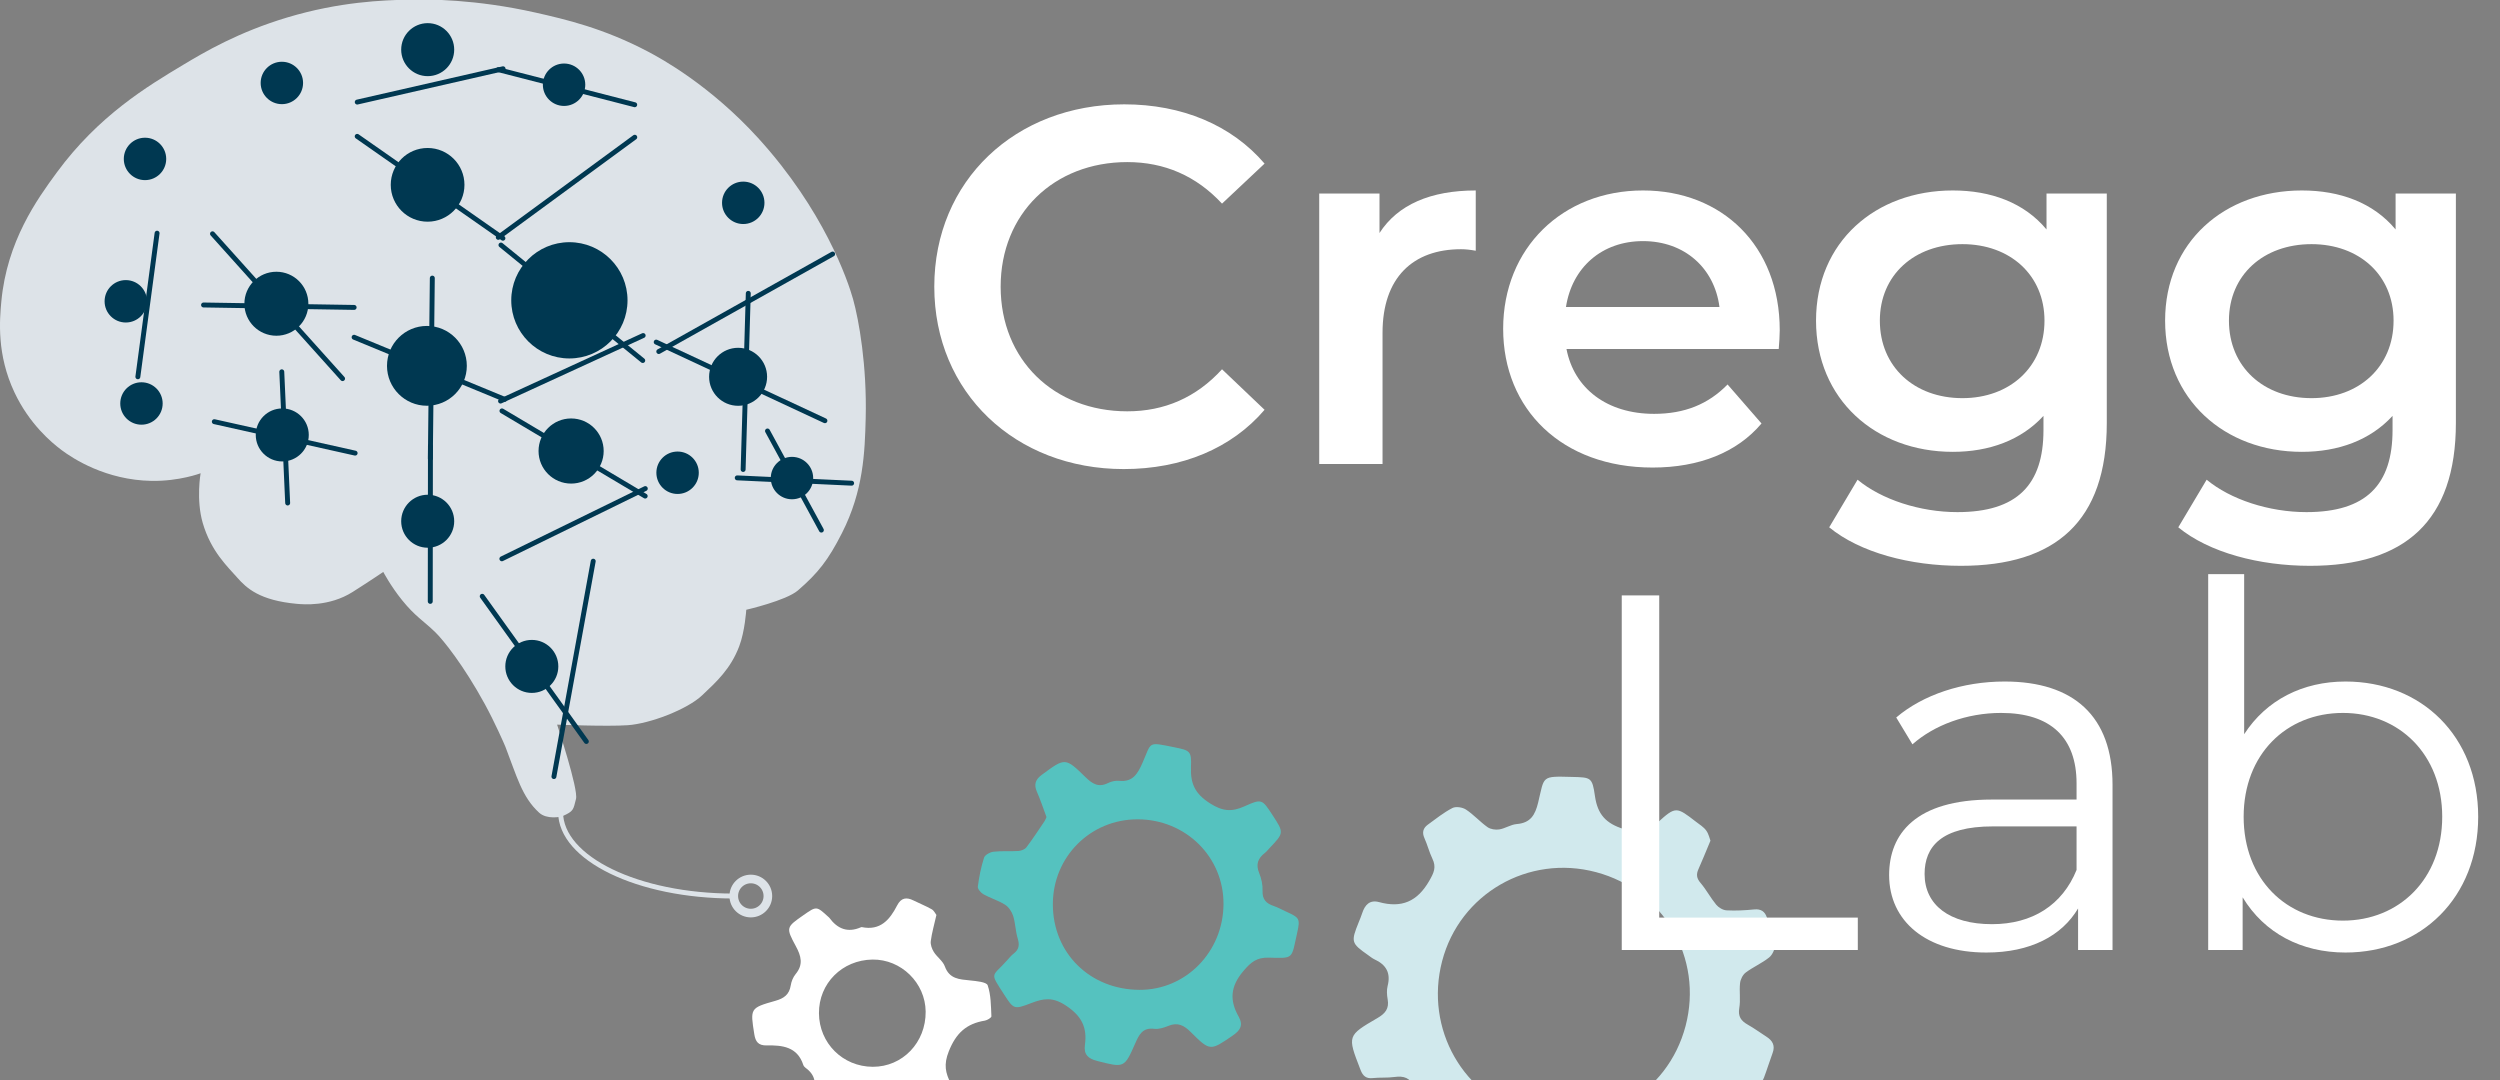 <svg xmlns="http://www.w3.org/2000/svg" xmlns:xlink="http://www.w3.org/1999/xlink" preserveAspectRatio="xMidYMid meet" width="2500" height="1080" viewBox="0 0 2500 1080" style="width:100%;height:100%"><rect x="0" y="0" width="2500" height="1080" fill="#808080" stroke="none"/><defs><animateTransform repeatCount="1" dur="3s" begin="0s" xlink:href="#_R_G_L_27_G" fill="freeze" attributeName="transform" from="0" to="-116" type="rotate" additive="sum" keyTimes="0;0.867;1" values="0;-116;-116" keySplines="0.167 0.167 0.833 0.833;0 0 0 0" calcMode="spline"/><animateTransform repeatCount="1" dur="3s" begin="0s" xlink:href="#_R_G_L_27_G" fill="freeze" attributeName="transform" from="-214.322 -217.968" to="-214.322 -217.968" type="translate" additive="sum" keyTimes="0;1" values="-214.322 -217.968;-214.322 -217.968" keySplines="0 0 1 1" calcMode="spline"/><animateTransform repeatCount="1" dur="3s" begin="0s" xlink:href="#_R_G_L_26_G" fill="freeze" attributeName="transform" from="0" to="-192" type="rotate" additive="sum" keyTimes="0;0.867;1" values="0;-192;-192" keySplines="0.167 0.167 0.833 0.833;0 0 0 0" calcMode="spline"/><animateTransform repeatCount="1" dur="3s" begin="0s" xlink:href="#_R_G_L_26_G" fill="freeze" attributeName="transform" from="-120.998 -117.141" to="-120.998 -117.141" type="translate" additive="sum" keyTimes="0;1" values="-120.998 -117.141;-120.998 -117.141" keySplines="0 0 1 1" calcMode="spline"/><animateTransform repeatCount="1" dur="3s" begin="0s" xlink:href="#_R_G_L_25_G" fill="freeze" attributeName="transform" from="0" to="144" type="rotate" additive="sum" keyTimes="0;0.867;1" values="0;144;144" keySplines="0.167 0.167 0.833 0.833;0 0 0 0" calcMode="spline"/><animateTransform repeatCount="1" dur="3s" begin="0s" xlink:href="#_R_G_L_25_G" fill="freeze" attributeName="transform" from="-161.683 -163.512" to="-161.683 -163.512" type="translate" additive="sum" keyTimes="0;1" values="-161.683 -163.512;-161.683 -163.512" keySplines="0 0 1 1" calcMode="spline"/><animateTransform repeatCount="1" dur="3s" begin="0s" xlink:href="#_R_G_L_24_G" fill="freeze" attributeName="transform" from="0 0" to="0.9 0.9" type="scale" additive="sum" keyTimes="0;0.987;1" values="0 0;0.9 0.9;0.9 0.9" keySplines="0.167 0.167 0.833 0.833;0 0 0 0" calcMode="spline"/><animateTransform repeatCount="1" dur="3s" begin="0s" xlink:href="#_R_G_L_24_G" fill="freeze" attributeName="transform" from="-22.11 -110.16" to="-22.11 -110.16" type="translate" additive="sum" keyTimes="0;1" values="-22.11 -110.16;-22.11 -110.16" keySplines="0 0 1 1" calcMode="spline"/><animateTransform repeatCount="1" dur="3s" begin="0s" xlink:href="#_R_G_L_23_G" fill="freeze" attributeName="transform" from="0 0" to="0.9 0.9" type="scale" additive="sum" keyTimes="0;0.987;1" values="0 0;0.9 0.9;0.9 0.9" keySplines="0.167 0.167 0.833 0.833;0 0 0 0" calcMode="spline"/><animateTransform repeatCount="1" dur="3s" begin="0s" xlink:href="#_R_G_L_23_G" fill="freeze" attributeName="transform" from="-54.523 -75.057" to="-54.523 -75.057" type="translate" additive="sum" keyTimes="0;1" values="-54.523 -75.057;-54.523 -75.057" keySplines="0 0 1 1" calcMode="spline"/><animateTransform repeatCount="1" dur="3s" begin="0s" xlink:href="#_R_G_L_22_G" fill="freeze" attributeName="transform" from="0 0" to="0.9 0.9" type="scale" additive="sum" keyTimes="0;0.987;1" values="0 0;0.9 0.9;0.9 0.9" keySplines="0.167 0.167 0.833 0.833;0 0 0 0" calcMode="spline"/><animateTransform repeatCount="1" dur="3s" begin="0s" xlink:href="#_R_G_L_22_G" fill="freeze" attributeName="transform" from="-74.17 -37.565" to="-74.17 -37.565" type="translate" additive="sum" keyTimes="0;1" values="-74.17 -37.565;-74.17 -37.565" keySplines="0 0 1 1" calcMode="spline"/><animateTransform repeatCount="1" dur="3s" begin="0s" xlink:href="#_R_G_L_21_G" fill="freeze" attributeName="transform" from="0 0" to="0.9 0.9" type="scale" additive="sum" keyTimes="0;0.987;1" values="0 0;0.9 0.9;0.9 0.9" keySplines="0.167 0.167 0.833 0.833;0 0 0 0" calcMode="spline"/><animateTransform repeatCount="1" dur="3s" begin="0s" xlink:href="#_R_G_L_21_G" fill="freeze" attributeName="transform" from="-74.075 -45.054" to="-74.075 -45.054" type="translate" additive="sum" keyTimes="0;1" values="-74.075 -45.054;-74.075 -45.054" keySplines="0 0 1 1" calcMode="spline"/><animateTransform repeatCount="1" dur="3s" begin="0s" xlink:href="#_R_G_L_20_G" fill="freeze" attributeName="transform" from="0 0" to="0.9 0.9" type="scale" additive="sum" keyTimes="0;0.987;1" values="0 0;0.9 0.9;0.9 0.9" keySplines="0.167 0.167 0.833 0.833;0 0 0 0" calcMode="spline"/><animateTransform repeatCount="1" dur="3s" begin="0s" xlink:href="#_R_G_L_20_G" fill="freeze" attributeName="transform" from="-2.558 -80.156" to="-2.558 -80.156" type="translate" additive="sum" keyTimes="0;1" values="-2.558 -80.156;-2.558 -80.156" keySplines="0 0 1 1" calcMode="spline"/><animateTransform repeatCount="1" dur="3s" begin="0s" xlink:href="#_R_G_L_19_G" fill="freeze" attributeName="transform" from="0 0" to="0.9 0.9" type="scale" additive="sum" keyTimes="0;0.987;1" values="0 0;0.9 0.9;0.9 0.9" keySplines="0.167 0.167 0.833 0.833;0 0 0 0" calcMode="spline"/><animateTransform repeatCount="1" dur="3s" begin="0s" xlink:href="#_R_G_L_19_G" fill="freeze" attributeName="transform" from="-59.662 -5.124" to="-59.662 -5.124" type="translate" additive="sum" keyTimes="0;1" values="-59.662 -5.124;-59.662 -5.124" keySplines="0 0 1 1" calcMode="spline"/><animateTransform repeatCount="1" dur="3s" begin="0s" xlink:href="#_R_G_L_18_G" fill="freeze" attributeName="transform" from="0 0" to="0.9 0.9" type="scale" additive="sum" keyTimes="0;0.987;1" values="0 0;0.9 0.9;0.9 0.9" keySplines="0.167 0.167 0.833 0.833;0 0 0 0" calcMode="spline"/><animateTransform repeatCount="1" dur="3s" begin="0s" xlink:href="#_R_G_L_18_G" fill="freeze" attributeName="transform" from="-29.4 -52.026" to="-29.4 -52.026" type="translate" additive="sum" keyTimes="0;1" values="-29.4 -52.026;-29.4 -52.026" keySplines="0 0 1 1" calcMode="spline"/><animateTransform repeatCount="1" dur="3s" begin="0s" xlink:href="#_R_G_L_17_G" fill="freeze" attributeName="transform" from="0 0" to="0.9 0.9" type="scale" additive="sum" keyTimes="0;0.987;1" values="0 0;0.9 0.9;0.9 0.9" keySplines="0.167 0.167 0.833 0.833;0 0 0 0" calcMode="spline"/><animateTransform repeatCount="1" dur="3s" begin="0s" xlink:href="#_R_G_L_17_G" fill="freeze" attributeName="transform" from="-86.82 -41.778" to="-86.82 -41.778" type="translate" additive="sum" keyTimes="0;1" values="-86.82 -41.778;-86.82 -41.778" keySplines="0 0 1 1" calcMode="spline"/><animateTransform repeatCount="1" dur="3s" begin="0s" xlink:href="#_R_G_L_16_G" fill="freeze" attributeName="transform" from="0 0" to="0.9 0.9" type="scale" additive="sum" keyTimes="0;0.987;1" values="0 0;0.9 0.9;0.9 0.9" keySplines="0.167 0.167 0.833 0.833;0 0 0 0" calcMode="spline"/><animateTransform repeatCount="1" dur="3s" begin="0s" xlink:href="#_R_G_L_16_G" fill="freeze" attributeName="transform" from="-5.037 -90.527" to="-5.037 -90.527" type="translate" additive="sum" keyTimes="0;1" values="-5.037 -90.527;-5.037 -90.527" keySplines="0 0 1 1" calcMode="spline"/><animateTransform repeatCount="1" dur="3s" begin="0s" xlink:href="#_R_G_L_15_G" fill="freeze" attributeName="transform" from="0 0" to="0.9 0.9" type="scale" additive="sum" keyTimes="0;0.987;1" values="0 0;0.9 0.9;0.9 0.9" keySplines="0.167 0.167 0.833 0.833;0 0 0 0" calcMode="spline"/><animateTransform repeatCount="1" dur="3s" begin="0s" xlink:href="#_R_G_L_15_G" fill="freeze" attributeName="transform" from="-89.394 -51.213" to="-89.394 -51.213" type="translate" additive="sum" keyTimes="0;1" values="-89.394 -51.213;-89.394 -51.213" keySplines="0 0 1 1" calcMode="spline"/><animateTransform repeatCount="1" dur="3s" begin="0s" xlink:href="#_R_G_L_14_G" fill="freeze" attributeName="transform" from="0 0" to="0.9 0.9" type="scale" additive="sum" keyTimes="0;0.987;1" values="0 0;0.9 0.9;0.9 0.9" keySplines="0.167 0.167 0.833 0.833;0 0 0 0" calcMode="spline"/><animateTransform repeatCount="1" dur="3s" begin="0s" xlink:href="#_R_G_L_14_G" fill="freeze" attributeName="transform" from="-73.765 -35.226" to="-73.765 -35.226" type="translate" additive="sum" keyTimes="0;1" values="-73.765 -35.226;-73.765 -35.226" keySplines="0 0 1 1" calcMode="spline"/><animateTransform repeatCount="1" dur="3s" begin="0s" xlink:href="#_R_G_L_13_G" fill="freeze" attributeName="transform" from="0 0" to="0.9 0.9" type="scale" additive="sum" keyTimes="0;0.987;1" values="0 0;0.9 0.9;0.9 0.9" keySplines="0.167 0.167 0.833 0.833;0 0 0 0" calcMode="spline"/><animateTransform repeatCount="1" dur="3s" begin="0s" xlink:href="#_R_G_L_13_G" fill="freeze" attributeName="transform" from="-73.357 -60.203" to="-73.357 -60.203" type="translate" additive="sum" keyTimes="0;1" values="-73.357 -60.203;-73.357 -60.203" keySplines="0 0 1 1" calcMode="spline"/><animateTransform repeatCount="1" dur="3s" begin="0s" xlink:href="#_R_G_L_12_G" fill="freeze" attributeName="transform" from="0 0" to="0.9 0.9" type="scale" additive="sum" keyTimes="0;0.987;1" values="0 0;0.9 0.9;0.9 0.9" keySplines="0.167 0.167 0.833 0.833;0 0 0 0" calcMode="spline"/><animateTransform repeatCount="1" dur="3s" begin="0s" xlink:href="#_R_G_L_12_G" fill="freeze" attributeName="transform" from="-3.443 -92.67" to="-3.443 -92.67" type="translate" additive="sum" keyTimes="0;1" values="-3.443 -92.67;-3.443 -92.67" keySplines="0 0 1 1" calcMode="spline"/><animateTransform repeatCount="1" dur="3s" begin="0s" xlink:href="#_R_G_L_11_G" fill="freeze" attributeName="transform" from="0 0" to="0.9 0.9" type="scale" additive="sum" keyTimes="0;0.987;1" values="0 0;0.9 0.9;0.9 0.9" keySplines="0.167 0.167 0.833 0.833;0 0 0 0" calcMode="spline"/><animateTransform repeatCount="1" dur="3s" begin="0s" xlink:href="#_R_G_L_11_G" fill="freeze" attributeName="transform" from="-70.697 -52.518" to="-70.697 -52.518" type="translate" additive="sum" keyTimes="0;1" values="-70.697 -52.518;-70.697 -52.518" keySplines="0 0 1 1" calcMode="spline"/><animateTransform repeatCount="1" dur="3s" begin="0s" xlink:href="#_R_G_L_10_G" fill="freeze" attributeName="transform" from="0 0" to="0.9 0.9" type="scale" additive="sum" keyTimes="0;0.987;1" values="0 0;0.9 0.9;0.9 0.9" keySplines="0.167 0.167 0.833 0.833;0 0 0 0" calcMode="spline"/><animateTransform repeatCount="1" dur="3s" begin="0s" xlink:href="#_R_G_L_10_G" fill="freeze" attributeName="transform" from="-70.647 -20.002" to="-70.647 -20.002" type="translate" additive="sum" keyTimes="0;1" values="-70.647 -20.002;-70.647 -20.002" keySplines="0 0 1 1" calcMode="spline"/><animateTransform repeatCount="1" dur="3s" begin="0s" xlink:href="#_R_G_L_9_G" fill="freeze" attributeName="transform" from="0 0" to="0.9 0.9" type="scale" additive="sum" keyTimes="0;0.987;1" values="0 0;0.9 0.9;0.9 0.9" keySplines="0.167 0.167 0.833 0.833;0 0 0 0" calcMode="spline"/><animateTransform repeatCount="1" dur="3s" begin="0s" xlink:href="#_R_G_L_9_G" fill="freeze" attributeName="transform" from="-75.378 -19.116" to="-75.378 -19.116" type="translate" additive="sum" keyTimes="0;1" values="-75.378 -19.116;-75.378 -19.116" keySplines="0 0 1 1" calcMode="spline"/><animateTransform repeatCount="1" dur="3s" begin="0s" xlink:href="#_R_G_L_8_G" fill="freeze" attributeName="transform" from="0 0" to="0.9 0.9" type="scale" additive="sum" keyTimes="0;0.987;1" values="0 0;0.9 0.9;0.9 0.9" keySplines="0.167 0.167 0.833 0.833;0 0 0 0" calcMode="spline"/><animateTransform repeatCount="1" dur="3s" begin="0s" xlink:href="#_R_G_L_8_G" fill="freeze" attributeName="transform" from="-75.328 -53.405" to="-75.328 -53.405" type="translate" additive="sum" keyTimes="0;1" values="-75.328 -53.405;-75.328 -53.405" keySplines="0 0 1 1" calcMode="spline"/><animateTransform repeatCount="1" dur="3s" begin="0s" xlink:href="#_R_G_L_7_G" fill="freeze" attributeName="transform" from="0 0" to="0.9 0.9" type="scale" additive="sum" keyTimes="0;0.987;1" values="0 0;0.9 0.9;0.9 0.9" keySplines="0.167 0.167 0.833 0.833;0 0 0 0" calcMode="spline"/><animateTransform repeatCount="1" dur="3s" begin="0s" xlink:href="#_R_G_L_7_G" fill="freeze" attributeName="transform" from="-77.729 -33.514" to="-77.729 -33.514" type="translate" additive="sum" keyTimes="0;1" values="-77.729 -33.514;-77.729 -33.514" keySplines="0 0 1 1" calcMode="spline"/><animateTransform repeatCount="1" dur="3s" begin="0s" xlink:href="#_R_G_L_6_G" fill="freeze" attributeName="transform" from="0 0" to="0.9 0.9" type="scale" additive="sum" keyTimes="0;0.987;1" values="0 0;0.9 0.9;0.9 0.9" keySplines="0.167 0.167 0.833 0.833;0 0 0 0" calcMode="spline"/><animateTransform repeatCount="1" dur="3s" begin="0s" xlink:href="#_R_G_L_6_G" fill="freeze" attributeName="transform" from="-67.494 -74.872" to="-67.494 -74.872" type="translate" additive="sum" keyTimes="0;1" values="-67.494 -74.872;-67.494 -74.872" keySplines="0 0 1 1" calcMode="spline"/><animateTransform repeatCount="1" dur="3s" begin="0s" xlink:href="#_R_G_L_5_G" fill="freeze" attributeName="transform" from="0 0" to="0.9 0.9" type="scale" additive="sum" keyTimes="0;0.987;1" values="0 0;0.9 0.9;0.9 0.9" keySplines="0.167 0.167 0.833 0.833;0 0 0 0" calcMode="spline"/><animateTransform repeatCount="1" dur="3s" begin="0s" xlink:href="#_R_G_L_5_G" fill="freeze" attributeName="transform" from="-77.755 -3.683" to="-77.755 -3.683" type="translate" additive="sum" keyTimes="0;1" values="-77.755 -3.683;-77.755 -3.683" keySplines="0 0 1 1" calcMode="spline"/><animateTransform repeatCount="1" dur="3s" begin="0s" xlink:href="#_R_G_L_4_G" fill="freeze" attributeName="transform" from="0 0" to="0.9 0.9" type="scale" additive="sum" keyTimes="0;0.987;1" values="0 0;0.9 0.9;0.9 0.9" keySplines="0.167 0.167 0.833 0.833;0 0 0 0" calcMode="spline"/><animateTransform repeatCount="1" dur="3s" begin="0s" xlink:href="#_R_G_L_4_G" fill="freeze" attributeName="transform" from="-12.071 -74.263" to="-12.071 -74.263" type="translate" additive="sum" keyTimes="0;1" values="-12.071 -74.263;-12.071 -74.263" keySplines="0 0 1 1" calcMode="spline"/><animateTransform repeatCount="1" dur="3s" begin="0s" xlink:href="#_R_G_L_3_G" fill="freeze" attributeName="transform" from="0 0" to="0.9 0.9" type="scale" additive="sum" keyTimes="0;0.987;1" values="0 0;0.9 0.9;0.9 0.9" keySplines="0.167 0.167 0.833 0.833;0 0 0 0" calcMode="spline"/><animateTransform repeatCount="1" dur="3s" begin="0s" xlink:href="#_R_G_L_3_G" fill="freeze" attributeName="transform" from="-5.407 -68.061" to="-5.407 -68.061" type="translate" additive="sum" keyTimes="0;1" values="-5.407 -68.061;-5.407 -68.061" keySplines="0 0 1 1" calcMode="spline"/><animateTransform repeatCount="1" dur="3s" begin="0s" xlink:href="#_R_G_L_2_G" fill="freeze" attributeName="transform" from="0 0" to="0.9 0.9" type="scale" additive="sum" keyTimes="0;0.987;1" values="0 0;0.9 0.9;0.9 0.9" keySplines="0.167 0.167 0.833 0.833;0 0 0 0" calcMode="spline"/><animateTransform repeatCount="1" dur="3s" begin="0s" xlink:href="#_R_G_L_2_G" fill="freeze" attributeName="transform" from="-72.865 -18.192" to="-72.865 -18.192" type="translate" additive="sum" keyTimes="0;1" values="-72.865 -18.192;-72.865 -18.192" keySplines="0 0 1 1" calcMode="spline"/><animate repeatCount="1" dur="3s" begin="0s" xlink:href="#_R_G_L_1_G" fill="freeze" attributeName="opacity" from="0" to="1" keyTimes="0;0.2;0.987;1" values="0;0;1;1" keySplines="0.167 0.167 0.833 0.833;0.167 0.167 0.833 0.833;0 0 0 0" calcMode="spline"/><animate repeatCount="1" dur="3s" begin="0s" xlink:href="#_R_G_L_0_G" fill="freeze" attributeName="opacity" from="0" to="1" keyTimes="0;0.2;0.987;1" values="0;0;1;1" keySplines="0.167 0.167 0.833 0.833;0.167 0.167 0.833 0.833;0 0 0 0" calcMode="spline"/><animate attributeType="XML" attributeName="opacity" dur="3s" from="0" to="1" xlink:href="#time_group"/></defs><g id="_R_G"><g id="_R_G_L_28_G" transform=" translate(431.873, 466.756) translate(-435.391, -467.89)"><path id="_R_G_L_28_G_D_0_P_0" fill="#dde3e8" fill-opacity="1" fill-rule="nonzero" d=" M291.02 18.52 C343.72,2.76 386.18,1.41 411.63,0.78 C431.31,0.3 479.28,0.25 539.32,13.79 C569,20.48 607.13,29.35 651.65,52.81 C665.05,59.87 713.61,86.47 761.61,139.12 C827.41,211.3 851.38,281.64 856.6,300.32 C862.48,321.36 870.53,366.96 869.21,419.35 C868.35,453.44 866.96,491.88 845.56,534.04 C831.75,561.25 821.52,574.24 801.42,591.58 C789.65,601.74 749.79,610.9 749.79,610.9 C749.79,610.9 748.44,632.56 742.69,647.55 C734.07,670.06 720.28,682.63 705.65,696.46 C690.67,710.61 653.49,724.79 631.32,726.34 C610.33,727.81 560.62,725.75 560.62,725.75 C560.62,725.75 582.07,790.35 579.52,800.08 C576.75,810.68 577.55,812.3 565.73,817.4 C564.33,818.01 550.41,820.9 542.66,813.82 C525.46,798.12 520.33,777.42 508.98,748.05 C507.87,745.18 498.32,723.53 488.48,705.49 C467.2,666.47 446.49,640.75 438.82,633.36 C426.51,621.49 418.78,617.57 405.71,601.44 C394.23,587.26 386.79,573.06 386.79,573.06 C386.79,573.06 371.79,583.22 356.05,593.16 C332.72,607.89 306.76,605.55 300.48,604.98 C263.2,601.62 250.01,589.23 240.97,578.97 C230.96,567.62 214.56,552.56 206.28,524.19 C199.42,500.65 204.14,474.38 204.14,474.38 C204.14,474.38 182.79,482.49 155.05,482.02 C109.33,481.23 76.5,459.73 65.19,451.27 C54.85,443.55 32.77,425.02 17.89,393.34 C0.25,355.77 3.05,321.68 4.88,302.29 C10.56,242.31 40.34,200.76 60.46,173.41 C102.2,116.65 150.8,87.5 186.97,65.81 C207.86,53.29 241.8,33.24 291.02,18.52z "/><path id="_R_G_L_28_G_D_1_P_0" fill="#003851" fill-opacity="1" fill-rule="nonzero" d=" M631.04 301.45 C631.04,333.56 605.01,359.59 572.9,359.59 C540.8,359.59 514.77,333.56 514.77,301.45 C514.77,269.35 540.8,243.32 572.9,243.32 C605.01,243.32 631.04,269.35 631.04,301.45z "/><path id="_R_G_L_28_G_D_2_P_0" fill="#003851" fill-opacity="1" fill-rule="nonzero" d=" M169.73 160.06 C169.73,171.77 160.24,181.26 148.53,181.26 C136.81,181.26 127.32,171.77 127.32,160.06 C127.32,148.35 136.81,138.85 148.53,138.85 C160.24,138.85 169.73,148.35 169.73,160.06z "/><path id="_R_G_L_28_G_D_3_P_0" fill="#003851" fill-opacity="1" fill-rule="nonzero" d=" M306.59 84.09 C306.59,95.8 297.1,105.29 285.39,105.29 C273.68,105.29 264.18,95.8 264.18,84.09 C264.18,72.38 273.68,62.89 285.39,62.89 C297.1,62.89 306.59,72.38 306.59,84.09z "/><path id="_R_G_L_28_G_D_4_P_0" fill="#003851" fill-opacity="1" fill-rule="nonzero" d=" M457.72 50.79 C457.72,65.42 445.85,77.29 431.22,77.29 C416.58,77.29 404.71,65.42 404.71,50.79 C404.71,36.15 416.58,24.28 431.22,24.28 C445.85,24.28 457.72,36.15 457.72,50.79z "/><path id="_R_G_L_28_G_D_5_P_0" fill="#003851" fill-opacity="1" fill-rule="nonzero" d=" M588.79 85.86 C588.79,97.57 579.29,107.07 567.58,107.07 C555.87,107.07 546.38,97.57 546.38,85.86 C546.38,74.15 555.87,64.66 567.58,64.66 C579.29,64.66 588.79,74.15 588.79,85.86z "/><path id="_R_G_L_28_G_D_6_P_0" fill="#003851" fill-opacity="1" fill-rule="nonzero" d=" M467.97 185.97 C467.97,206.32 451.47,222.82 431.12,222.82 C410.76,222.82 394.27,206.32 394.27,185.97 C394.27,165.62 410.76,149.12 431.12,149.12 C451.47,149.12 467.97,165.62 467.97,185.97z "/><path id="_R_G_L_28_G_D_7_P_0" fill="#003851" fill-opacity="1" fill-rule="nonzero" d=" M607.19 452.16 C607.19,470.14 592.61,484.72 574.63,484.72 C556.64,484.72 542.06,470.14 542.06,452.16 C542.06,434.17 556.64,419.59 574.63,419.59 C592.61,419.59 607.19,434.17 607.19,452.16z "/><path id="_R_G_L_28_G_D_8_P_0" fill="#003851" fill-opacity="1" fill-rule="nonzero" d=" M470.33 366.98 C470.33,389.02 452.47,406.88 430.43,406.88 C408.39,406.88 390.52,389.02 390.52,366.98 C390.52,344.94 408.39,327.07 430.43,327.07 C452.47,327.07 470.33,344.94 470.33,366.98z "/><path id="_R_G_L_28_G_D_9_P_0" fill="#003851" fill-opacity="1" fill-rule="nonzero" d=" M770.61 377.94 C770.61,393.95 757.63,406.93 741.62,406.93 C725.6,406.93 712.62,393.95 712.62,377.94 C712.62,361.93 725.6,348.94 741.62,348.94 C757.63,348.94 770.61,361.93 770.61,377.94z "/><path id="_R_G_L_28_G_D_10_P_0" fill="#003851" fill-opacity="1" fill-rule="nonzero" d=" M311.89 304.88 C311.89,322.55 297.57,336.87 279.9,336.87 C262.22,336.87 247.9,322.55 247.9,304.88 C247.9,287.2 262.22,272.88 279.9,272.88 C297.57,272.88 311.89,287.2 311.89,304.88z "/><path id="_R_G_L_28_G_D_11_P_0" fill="#003851" fill-opacity="1" fill-rule="nonzero" d=" M150.52 302.44 C150.52,314.15 141.02,323.64 129.31,323.64 C117.6,323.64 108.11,314.15 108.11,302.44 C108.11,290.73 117.6,281.23 129.31,281.23 C141.02,281.23 150.52,290.73 150.52,302.44z "/><path id="_R_G_L_28_G_D_12_P_0" fill="#003851" fill-opacity="1" fill-rule="nonzero" d=" M166.18 404.62 C166.18,416.33 156.69,425.82 144.98,425.82 C133.27,425.82 123.78,416.33 123.78,404.62 C123.78,392.9 133.27,383.41 144.98,383.41 C156.69,383.41 166.18,392.9 166.18,404.62z "/><path id="_R_G_L_28_G_D_13_P_0" fill="#003851" fill-opacity="1" fill-rule="nonzero" d=" M312.29 436.07 C312.29,450.71 300.42,462.58 285.78,462.58 C271.14,462.58 259.27,450.71 259.27,436.07 C259.27,421.43 271.14,409.57 285.78,409.57 C300.42,409.57 312.29,421.43 312.29,436.07z "/><path id="_R_G_L_28_G_D_14_P_0" fill="#003851" fill-opacity="1" fill-rule="nonzero" d=" M457.72 522.36 C457.72,537 445.85,548.87 431.22,548.87 C416.58,548.87 404.71,537 404.71,522.36 C404.71,507.72 416.58,495.86 431.22,495.86 C445.85,495.86 457.72,507.72 457.72,522.36z "/><path id="_R_G_L_28_G_D_15_P_0" fill="#003851" fill-opacity="1" fill-rule="nonzero" d=" M561.84 667.55 C561.84,682.19 549.97,694.05 535.34,694.05 C520.7,694.05 508.83,682.19 508.83,667.55 C508.83,652.91 520.7,641.04 535.34,641.04 C549.97,641.04 561.84,652.91 561.84,667.55z "/><path id="_R_G_L_28_G_D_16_P_0" fill="#003851" fill-opacity="1" fill-rule="nonzero" d=" M702.3 473.88 C702.3,485.59 692.8,495.09 681.09,495.09 C669.38,495.09 659.89,485.59 659.89,473.88 C659.89,462.17 669.38,452.68 681.09,452.68 C692.8,452.68 702.3,462.17 702.3,473.88z "/><path id="_R_G_L_28_G_D_17_P_0" fill="#003851" fill-opacity="1" fill-rule="nonzero" d=" M816.69 479.2 C816.69,490.92 807.2,500.41 795.49,500.41 C783.78,500.41 774.29,490.92 774.29,479.2 C774.29,467.49 783.78,458 795.49,458 C807.2,458 816.69,467.49 816.69,479.2z "/><path id="_R_G_L_28_G_D_18_P_0" fill="#003851" fill-opacity="1" fill-rule="nonzero" d=" M767.97 203.95 C767.97,215.67 758.48,225.16 746.77,225.16 C735.05,225.16 725.56,215.67 725.56,203.95 C725.56,192.24 735.05,182.75 746.77,182.75 C758.48,182.75 767.97,192.24 767.97,203.95z "/><path id="_R_G_L_28_G_D_19_P_0" stroke="#dde3e8" stroke-linecap="round" stroke-linejoin="round" fill="none" stroke-width="8.623" stroke-opacity="1" d=" M771.39 897.17 C771.39,906.59 763.76,914.22 754.34,914.22 C744.92,914.22 737.29,906.59 737.29,897.17 C737.29,887.75 744.92,880.12 754.34,880.12 C763.76,880.12 771.39,887.75 771.39,897.17z "/><path id="_R_G_L_28_G_D_20_P_0" stroke="#dde3e8" stroke-linecap="round" stroke-linejoin="round" fill="none" stroke-width="4.927" stroke-opacity="1" d=" M564.09 813.16 C564.09,859.59 641.55,897.17 737.29,897.17 "/></g><g id="_R_G_L_27_G" transform=" translate(1346.959, 775.626)"><path id="_R_G_L_27_G_D_0_P_0" fill="#d1e9ed" fill-opacity="1" fill-rule="nonzero" d=" M363.49 65.06 C358.74,76.39 355.32,85.02 351.51,93.48 C349.15,98.7 349.56,102.6 353.55,107.26 C359.34,114.03 363.54,122.16 369.23,129.04 C371.6,131.91 375.97,134.52 379.56,134.72 C388.79,135.22 398.13,134.71 407.35,133.8 C414.02,133.15 417.95,135.92 419.86,141.69 C422.87,150.8 426.25,159.94 427.7,169.34 C428.3,173.23 425.44,179.23 422.19,181.83 C414.99,187.59 406.21,191.35 398.79,196.89 C395.83,199.1 393.51,203.73 393.1,207.5 C392.19,215.72 393.74,224.27 392.33,232.35 C390.84,240.92 394.15,245.3 400.95,249.12 C407.36,252.71 413.3,257.13 419.51,261.09 C425.63,265 428.39,269.96 425.67,277.31 C422.66,285.41 420.17,293.71 417.11,301.78 C414.82,307.79 410.58,310.74 403.63,309.96 C394.1,308.88 384.49,308.15 374.91,308.14 C371.84,308.14 367.89,310.15 365.86,312.53 C359.65,319.81 354.59,328.1 348.24,335.25 C344.35,339.62 344.19,343.23 346.29,348.2 C349.77,356.46 352.47,365.05 355.96,373.31 C358.51,379.34 357.15,383.85 352.18,387.65 C351.92,387.84 351.68,388.05 351.44,388.26 C324.74,410.99 324.37,411.27 297.87,387.95 C290.66,381.61 284.54,379.44 275.82,384 C271.07,386.48 265.58,388.46 260.29,388.81 C249.27,389.54 244.62,395.45 243.5,405.63 C243.19,408.47 242.06,411.21 241.31,414 C235.51,435.57 235.35,435.69 213.39,435.19 C211.15,435.14 208.91,435.08 206.68,435.01 C190.73,434.53 187.98,433.6 186.04,417.55 C183.7,398.16 175.11,387.83 155.7,382.5 C142.89,378.98 133.54,378.05 124.67,388.31 C124.05,389.02 123.15,389.48 122.4,390.08 C103.19,405.09 103.18,405.1 83.74,389.59 C81.23,387.59 78.95,385.29 76.33,383.48 C69.16,378.5 68.89,372.48 72.48,365.08 C76.11,357.6 78.58,349.56 82.34,342.16 C85.02,336.89 83.66,333.39 80.22,329.28 C75.51,323.64 70.37,317.95 67.37,311.39 C63.12,302.08 56.81,300.07 47.53,301.36 C40.28,302.37 32.8,301.68 25.5,302.47 C19.15,303.15 15.93,300.13 13.82,294.87 C13.59,294.27 13.35,293.68 13.12,293.08 C0.44,260.31 0.25,259.98 30.45,242.45 C38.44,237.81 42.34,232.92 40.69,223.63 C39.92,219.28 39.6,214.45 40.68,210.25 C44,197.33 39.15,189.06 27.55,183.74 C25.25,182.68 23.25,180.97 21.16,179.5 C4.16,167.56 3.81,166.28 11.78,146.56 C12.98,143.58 14.24,140.63 15.22,137.58 C17.92,129.29 22.7,123.91 32.17,126.49 C54.61,132.62 70.36,126.01 82.29,105.21 C86.97,97.06 89.54,91.57 85.46,83.13 C82.27,76.51 80.49,69.23 77.48,62.52 C74.91,56.81 76.16,52.46 80.85,49.05 C88.88,43.22 96.72,36.9 105.46,32.39 C108.92,30.6 115.55,31.64 119.05,33.95 C126.74,39.02 133.02,46.18 140.56,51.52 C143.59,53.67 148.6,54.41 152.38,53.79 C158.3,52.81 163.85,48.93 169.74,48.44 C183.63,47.28 188.19,39.39 191.24,26.74 C197.61,0.25 194.01,0.49 224.99,1.3 C243.86,1.79 245.29,1.46 247.98,20.37 C250.58,38.64 258.82,47.86 276.7,53.39 C290.63,57.69 299.67,56.94 310.5,47.09 C328.84,30.39 329.52,31.09 349.06,46.16 C352.61,48.89 356.67,51.36 359.23,54.87 C361.75,58.32 362.66,62.94 363.49,65.06z  M338.64 250.27 C356.41,182.48 316.9,114.61 249.15,96.54 C181.45,78.48 112.76,118.15 95.17,185.48 C77.44,253.28 116.56,321.8 183.02,339.36 C252.35,357.67 320.76,318.51 338.64,250.27z "/></g><g id="_R_G_L_26_G" transform=" translate(749.725, 896.667)"><path id="_R_G_L_26_G_D_0_P_0" fill="#ffffff" fill-opacity="1" fill-rule="nonzero" d=" M186.69 18.31 C184.46,28.2 182.1,36.24 181.05,44.45 C180.61,47.93 182.17,52.23 184.12,55.34 C187.33,60.45 193.16,64.33 195.11,69.73 C199.7,82.39 209.7,82.67 220.29,83.75 C226.53,84.39 236.8,85.3 237.94,88.61 C241.27,98.25 241.18,109.15 241.68,119.6 C241.75,120.99 237.59,123.55 235.13,123.96 C216.76,126.98 206.36,136.29 199.05,154.72 C193.79,167.97 195.71,176.31 201.19,186.99 C203.6,191.7 206.57,200.33 204.52,202.36 C196.97,209.84 187.55,215.51 178.45,221.23 C177.42,221.87 173.39,218.98 171.6,216.97 C160.61,204.66 149.55,197.68 130.65,201.39 C117.33,204.01 108.32,206.73 101.17,218.66 C91.96,234.03 91.07,233.5 74.67,226.33 C57.7,218.9 57.71,218.9 61.86,200.91 C62.14,199.67 62.07,198.29 62.56,197.15 C67.08,186.76 65.38,178.05 55.93,171.24 C54.93,170.52 53.93,169.4 53.56,168.26 C47.59,149.98 32.49,148.44 16.9,148.76 C8.54,148.93 5.74,144.91 4.58,137.59 C0.46,111.68 0.25,111.32 25.59,104.16 C34.24,101.72 39.55,97.95 41.01,88.76 C41.64,84.78 43.37,80.47 45.91,77.4 C53.77,67.92 51.46,59.39 46.12,49.54 C35.98,30.81 36.46,30.54 53.89,18.38 C66.78,9.38 66.78,9.38 78.29,19.91 C78.77,20.34 79.31,20.72 79.68,21.23 C87.81,32.23 97.99,36.34 111.12,30.64 C111.41,30.51 111.76,30.38 112.05,30.44 C130.61,34.27 140.08,23.04 147.4,8.77 C151.37,1.05 156.72,0.25 163.87,3.84 C169.87,6.86 176.18,9.29 181.99,12.62 C184.31,13.95 185.64,16.98 186.69,18.31z  M69.23 116.56 C69.41,146.47 93.05,170.02 123,170.13 C152.83,170.24 176.23,145.83 175.93,114.92 C175.66,86.24 151.45,62.52 122.83,62.89 C92.44,63.29 69.05,86.71 69.23,116.56z "/></g><g id="_R_G_L_25_G" transform=" translate(977.269, 741.426)"><path id="_R_G_L_25_G_D_0_P_0" fill="#55c2bf" fill-opacity="1" fill-rule="nonzero" d=" M69.23 75.63 C66.03,67.09 63.23,58.57 59.66,50.39 C56.41,42.96 58.13,38.1 64.65,33.3 C87.81,16.26 87.9,15.86 108.26,35.75 C115.04,42.38 121.25,46.39 130.77,41.61 C134.07,39.95 138.32,39.04 141.98,39.41 C155.54,40.78 160.34,32.39 165.09,21.73 C174.64,0.25 169.72,0.36 196.86,5.81 C212.96,9.04 214.32,9.61 213.71,25.72 C213.09,42.14 217.68,52.27 232.56,61.81 C245.28,69.97 254.46,70.63 267.08,64.95 C284.55,57.08 284.8,57.63 295.27,73.7 C306.81,91.39 306.81,91.39 292.19,106.77 C290.64,108.4 289.26,110.24 287.51,111.6 C280.67,116.91 278.32,122.93 281.89,131.57 C284.17,137.07 285.53,143.46 285.28,149.36 C284.92,158.1 289.03,162.07 296.48,164.58 C300.71,166 304.65,168.26 308.73,170.12 C322.04,176.2 323.12,177 319.95,191.17 C313.89,218.29 316.94,216.78 291.25,216.22 C279.41,215.97 273.73,220.65 266.09,229.64 C253,245.04 252.21,258.97 261.35,275.13 C266.3,283.88 262.96,288.97 255.52,294.08 C233.06,309.49 232.88,310 213.56,290.69 C206.66,283.79 200.38,280.58 190.94,284.51 C186.58,286.32 181.44,287.93 176.93,287.38 C165.23,285.95 161.73,293.39 157.95,301.98 C147.02,326.77 146.92,326.39 119.98,319.55 C111,317.27 106.35,313.18 107.64,303.66 C110.02,286.23 104.73,274.79 88.57,264.09 C75.29,255.3 66.14,256.99 53.97,261.65 C36.77,268.24 36.43,267.99 26.69,252.85 C12.14,230.23 14.56,236.03 29.79,218.96 C31.92,216.57 33.98,214.02 36.49,212.09 C41.86,207.96 42.36,203.3 40.42,196.97 C38.2,189.69 38.16,181.75 35.89,174.5 C34.56,170.27 31.47,165.62 27.82,163.3 C21.13,159.06 13.22,156.77 6.25,152.89 C3.62,151.42 0.25,147.54 0.56,145.19 C1.82,135.42 3.76,125.61 6.79,116.25 C7.7,113.45 12.79,110.69 16.24,110.29 C24.47,109.34 32.89,110.11 41.19,109.55 C43.96,109.36 47.55,107.98 49.13,105.91 C55.5,97.51 61.26,88.66 67.17,79.92 C68.03,78.66 68.52,77.14 69.23,75.63z  M75.58 162.68 C75.49,211.55 112.57,248.22 162.28,248.42 C208.61,248.61 246.01,210.4 246.24,162.65 C246.46,115.47 208.44,77.95 160.34,77.89 C113.17,77.83 75.67,115.35 75.58,162.68z "/></g><g id="_R_G_L_24_G" transform=" translate(551.464, 558.719)"><path id="_R_G_L_24_G_D_0_P_0" stroke="#003851" stroke-linecap="round" stroke-linejoin="round" fill="none" stroke-width="4.927" stroke-opacity="1" d=" M2.46 217.86 C2.46,217.86 41.76,2.46 41.76,2.46 "/></g><g id="_R_G_L_23_G" transform=" translate(479.757, 593.822)"><path id="_R_G_L_23_G_D_0_P_0" stroke="#003851" stroke-linecap="round" stroke-linejoin="round" fill="none" stroke-width="4.927" stroke-opacity="1" d=" M106.58 147.65 C106.58,147.65 2.46,2.46 2.46,2.46 "/></g><g id="_R_G_L_22_G" transform=" translate(499.404, 486.126)"><path id="_R_G_L_22_G_D_0_P_0" stroke="#003851" stroke-linecap="round" stroke-linejoin="round" fill="none" stroke-width="4.927" stroke-opacity="1" d=" M145.88 2.46 C145.88,2.46 2.46,72.67 2.46,72.67 "/></g><g id="_R_G_L_21_G" transform=" translate(499.499, 408.433)"><path id="_R_G_L_21_G_D_0_P_0" stroke="#003851" stroke-linecap="round" stroke-linejoin="round" fill="none" stroke-width="4.927" stroke-opacity="1" d=" M145.69 87.64 C145.69,87.64 2.46,2.46 2.46,2.46 "/></g><g id="_R_G_L_20_G" transform=" translate(427.792, 443.535)"><path id="_R_G_L_20_G_D_0_P_0" stroke="#003851" stroke-linecap="round" stroke-linejoin="round" fill="none" stroke-width="4.927" stroke-opacity="1" d=" M2.46 157.85 C2.46,157.85 2.65,2.46 2.65,2.46 "/></g><g id="_R_G_L_19_G" transform=" translate(734.772, 475.411)"><path id="_R_G_L_19_G_D_0_P_0" stroke="#003851" stroke-linecap="round" stroke-linejoin="round" fill="none" stroke-width="4.927" stroke-opacity="1" d=" M116.86 7.78 C116.86,7.78 2.46,2.46 2.46,2.46 "/></g><g id="_R_G_L_18_G" transform=" translate(765.035, 428.509)"><path id="_R_G_L_18_G_D_0_P_0" stroke="#003851" stroke-linecap="round" stroke-linejoin="round" fill="none" stroke-width="4.927" stroke-opacity="1" d=" M56.34 101.59 C56.34,101.59 2.46,2.46 2.46,2.46 "/></g><g id="_R_G_L_17_G" transform=" translate(653.742, 339.633)"><path id="_R_G_L_17_G_D_0_P_0" stroke="#003851" stroke-linecap="round" stroke-linejoin="round" fill="none" stroke-width="4.927" stroke-opacity="1" d=" M171.18 81.09 C171.18,81.09 2.46,2.46 2.46,2.46 "/></g><g id="_R_G_L_16_G" transform=" translate(740.673, 290.884)"><path id="_R_G_L_16_G_D_0_P_0" stroke="#003851" stroke-linecap="round" stroke-linejoin="round" fill="none" stroke-width="4.927" stroke-opacity="1" d=" M7.61 2.46 C7.61,2.46 2.46,178.59 2.46,178.59 "/></g><g id="_R_G_L_15_G" transform=" translate(656.317, 251.57)"><path id="_R_G_L_15_G_D_0_P_0" stroke="#003851" stroke-linecap="round" stroke-linejoin="round" fill="none" stroke-width="4.927" stroke-opacity="1" d=" M176.32 2.46 C176.32,2.46 2.46,99.96 2.46,99.96 "/></g><g id="_R_G_L_14_G" transform=" translate(498.085, 333.08)"><path id="_R_G_L_14_G_D_0_P_0" stroke="#003851" stroke-linecap="round" stroke-linejoin="round" fill="none" stroke-width="4.927" stroke-opacity="1" d=" M145.07 2.46 C145.07,2.46 2.46,67.99 2.46,67.99 "/></g><g id="_R_G_L_13_G" transform=" translate(498.493, 242.579)"><path id="_R_G_L_13_G_D_0_P_0" stroke="#003851" stroke-linecap="round" stroke-linejoin="round" fill="none" stroke-width="4.927" stroke-opacity="1" d=" M144.25 117.94 C144.25,117.94 2.46,2.46 2.46,2.46 "/></g><g id="_R_G_L_12_G" transform=" translate(427.887, 275.636)"><path id="_R_G_L_12_G_D_0_P_0" stroke="#003851" stroke-linecap="round" stroke-linejoin="round" fill="none" stroke-width="4.927" stroke-opacity="1" d=" M2.46 182.88 C2.46,182.88 4.42,2.46 4.42,2.46 "/></g><g id="_R_G_L_11_G" transform=" translate(495.832, 134.784)"><path id="_R_G_L_11_G_D_0_P_0" stroke="#003851" stroke-linecap="round" stroke-linejoin="round" fill="none" stroke-width="4.927" stroke-opacity="1" d=" M138.93 2.46 C138.93,2.46 2.46,102.57 2.46,102.57 "/></g><g id="_R_G_L_10_G" transform=" translate(495.881, 67.191)"><path id="_R_G_L_10_G_D_0_P_0" stroke="#003851" stroke-linecap="round" stroke-linejoin="round" fill="none" stroke-width="4.927" stroke-opacity="1" d=" M138.83 37.54 C138.83,37.54 2.46,2.46 2.46,2.46 "/></g><g id="_R_G_L_9_G" transform=" translate(354.783, 66.304)"><path id="_R_G_L_9_G_D_0_P_0" stroke="#003851" stroke-linecap="round" stroke-linejoin="round" fill="none" stroke-width="4.927" stroke-opacity="1" d=" M148.29 2.46 C148.29,2.46 2.46,35.77 2.46,35.77 "/></g><g id="_R_G_L_8_G" transform=" translate(354.734, 133.897)"><path id="_R_G_L_8_G_D_0_P_0" stroke="#003851" stroke-linecap="round" stroke-linejoin="round" fill="none" stroke-width="4.927" stroke-opacity="1" d=" M148.19 104.35 C148.19,104.35 2.46,2.46 2.46,2.46 "/></g><g id="_R_G_L_7_G" transform=" translate(351.642, 334.793)"><path id="_R_G_L_7_G_D_0_P_0" stroke="#003851" stroke-linecap="round" stroke-linejoin="round" fill="none" stroke-width="4.927" stroke-opacity="1" d=" M153 64.56 C153,64.56 2.46,2.46 2.46,2.46 "/></g><g id="_R_G_L_6_G" transform=" translate(210.039, 231.333)"><path id="_R_G_L_6_G_D_0_P_0" stroke="#003851" stroke-linecap="round" stroke-linejoin="round" fill="none" stroke-width="4.927" stroke-opacity="1" d=" M132.53 147.28 C132.53,147.28 2.46,2.46 2.46,2.46 "/></g><g id="_R_G_L_5_G" transform=" translate(201.085, 302.523)"><path id="_R_G_L_5_G_D_0_P_0" stroke="#003851" stroke-linecap="round" stroke-linejoin="round" fill="none" stroke-width="4.927" stroke-opacity="1" d=" M153.05 4.9 C153.05,4.9 2.46,2.46 2.46,2.46 "/></g><g id="_R_G_L_4_G" transform=" translate(135.401, 230.724)"><path id="_R_G_L_4_G_D_0_P_0" stroke="#003851" stroke-linecap="round" stroke-linejoin="round" fill="none" stroke-width="4.927" stroke-opacity="1" d=" M2.46 146.06 C2.46,146.06 21.68,2.46 21.68,2.46 "/></g><g id="_R_G_L_3_G" transform=" translate(279.319, 369.34)"><path id="_R_G_L_3_G_D_0_P_0" stroke="#003851" stroke-linecap="round" stroke-linejoin="round" fill="none" stroke-width="4.927" stroke-opacity="1" d=" M2.46 2.46 C2.46,2.46 8.35,133.66 8.35,133.66 "/></g><g id="_R_G_L_2_G" transform=" translate(211.861, 419.21)"><path id="_R_G_L_2_G_D_0_P_0" stroke="#003851" stroke-linecap="round" stroke-linejoin="round" fill="none" stroke-width="4.927" stroke-opacity="1" d=" M143.27 33.92 C143.27,33.92 2.46,2.46 2.46,2.46 "/></g><g id="_R_G_L_1_G" transform=" translate(912, 464) translate(0, 0)"><path id="_R_G_L_1_G_D_0_P_0" fill="#ffffff" fill-opacity="1" fill-rule="nonzero" d=" M1399.51 -65.85 C1351.38,-65.85 1316.94,-97.26 1316.94,-143.36 C1316.94,-188.95 1351.38,-219.85 1399.51,-219.85 C1447.12,-219.85 1481.57,-188.95 1481.57,-143.36 C1481.57,-97.26 1447.12,-65.85 1399.51,-65.85z  M1483.59 -270.5 C1483.59,-270.5 1483.59,-234.54 1483.59,-234.54 C1461.31,-261.39 1427.87,-273.54 1389.88,-273.54 C1312.38,-273.54 1253.11,-221.87 1253.11,-143.36 C1253.11,-64.84 1312.38,-12.16 1389.88,-12.16 C1426.35,-12.16 1458.27,-23.81 1480.55,-48.12 C1480.55,-48.12 1480.55,-33.94 1480.55,-33.94 C1480.55,20.77 1454.21,48.12 1394.44,48.12 C1356.95,48.12 1318.45,35.46 1294.65,15.7 C1294.65,15.7 1266.28,63.32 1266.28,63.32 C1297.18,88.65 1347.33,101.82 1397.99,101.82 C1492.71,101.82 1543.88,57.24 1543.88,-41.03 C1543.88,-41.03 1543.88,-270.5 1543.88,-270.5 C1543.88,-270.5 1483.59,-270.5 1483.59,-270.5z "/><path id="_R_G_L_1_G_D_1_P_0" fill="#ffffff" fill-opacity="1" fill-rule="nonzero" d=" M1050.42 -65.85 C1002.3,-65.85 967.85,-97.26 967.85,-143.36 C967.85,-188.95 1002.3,-219.85 1050.42,-219.85 C1098.04,-219.85 1132.49,-188.95 1132.49,-143.36 C1132.49,-97.26 1098.04,-65.85 1050.42,-65.85z  M1134.51 -270.5 C1134.51,-270.5 1134.51,-234.54 1134.51,-234.54 C1112.22,-261.39 1078.79,-273.54 1040.8,-273.54 C963.29,-273.54 904.03,-221.87 904.03,-143.36 C904.03,-64.84 963.29,-12.16 1040.8,-12.16 C1077.27,-12.16 1109.18,-23.81 1131.47,-48.12 C1131.47,-48.12 1131.47,-33.94 1131.47,-33.94 C1131.47,20.77 1105.13,48.12 1045.36,48.12 C1007.87,48.12 969.37,35.46 945.56,15.7 C945.56,15.7 917.2,63.32 917.2,63.32 C948.1,88.65 998.25,101.82 1048.9,101.82 C1143.63,101.82 1194.79,57.24 1194.79,-41.03 C1194.79,-41.03 1194.79,-270.5 1194.79,-270.5 C1194.79,-270.5 1134.51,-270.5 1134.51,-270.5z "/><path id="_R_G_L_1_G_D_2_P_0" fill="#ffffff" fill-opacity="1" fill-rule="nonzero" d=" M730.97 -222.89 C772.51,-222.89 802.4,-196.04 807.46,-157.03 C807.46,-157.03 653.97,-157.03 653.97,-157.03 C660.05,-196.55 689.94,-222.89 730.97,-222.89z  M867.74 -133.73 C867.74,-218.33 810,-273.54 730.97,-273.54 C650.43,-273.54 591.16,-215.79 591.16,-135.25 C591.16,-54.71 649.92,3.55 740.6,3.55 C787.2,3.55 825.19,-11.65 849.51,-40.52 C849.51,-40.52 815.57,-79.53 815.57,-79.53 C796.32,-59.77 772.51,-50.15 742.12,-50.15 C695.01,-50.15 662.08,-75.48 654.48,-114.99 C654.48,-114.99 866.73,-114.99 866.73,-114.99 C867.24,-121.07 867.74,-128.67 867.74,-133.73z "/><path id="_R_G_L_1_G_D_3_P_0" fill="#ffffff" fill-opacity="1" fill-rule="nonzero" d=" M467.5 -230.99 C467.5,-230.99 467.5,-270.5 467.5,-270.5 C467.5,-270.5 407.22,-270.5 407.22,-270.5 C407.22,-270.5 407.22,0 407.22,0 C407.22,0 470.54,0 470.54,0 C470.54,0 470.54,-131.2 470.54,-131.2 C470.54,-186.41 500.93,-214.78 549.06,-214.78 C553.62,-214.78 558.17,-214.27 563.75,-213.26 C563.75,-213.26 563.75,-273.54 563.75,-273.54 C518.66,-273.54 485.74,-259.36 467.5,-230.99z "/><path id="_R_G_L_1_G_D_4_P_0" fill="#ffffff" fill-opacity="1" fill-rule="nonzero" d=" M211.74 5.07 C270,5.07 319.64,-15.7 352.57,-54.2 C352.57,-54.2 310.02,-94.73 310.02,-94.73 C284.18,-66.36 252.27,-52.68 215.29,-52.68 C141.84,-52.68 88.65,-104.35 88.65,-177.3 C88.65,-250.24 141.84,-301.91 215.29,-301.91 C252.27,-301.91 284.18,-288.23 310.02,-260.37 C310.02,-260.37 352.57,-300.39 352.57,-300.39 C319.64,-338.89 270,-359.66 212.25,-359.66 C103.34,-359.66 22.29,-283.17 22.29,-177.3 C22.29,-71.42 103.34,5.07 211.74,5.07z "/></g><g id="_R_G_L_0_G" transform=" translate(1564, 950) translate(0, 0)"><path id="_R_G_L_0_G_D_0_P_0" fill="#ffffff" fill-opacity="1" fill-rule="nonzero" d=" M778.94 -29.38 C722.2,-29.38 679.65,-70.92 679.65,-133.23 C679.65,-195.53 722.2,-237.07 778.94,-237.07 C835.17,-237.07 878.22,-195.53 878.22,-133.23 C878.22,-70.92 835.17,-29.38 778.94,-29.38z  M781.47 -268.48 C738.92,-268.48 702.45,-250.24 680.16,-215.79 C680.16,-215.79 680.16,-375.87 680.16,-375.87 C680.16,-375.87 644.19,-375.87 644.19,-375.87 C644.19,-375.87 644.19,0 644.19,0 C644.19,0 678.64,0 678.64,0 C678.64,0 678.64,-52.68 678.64,-52.68 C700.42,-16.72 737.4,2.53 781.47,2.53 C857.46,2.53 914.19,-52.68 914.19,-133.23 C914.19,-213.77 857.46,-268.48 781.47,-268.48z "/><path id="_R_G_L_0_G_D_1_P_0" fill="#ffffff" fill-opacity="1" fill-rule="nonzero" d=" M427.97 -25.83 C385.42,-25.83 360.59,-45.08 360.59,-75.98 C360.59,-103.34 377.31,-123.6 428.98,-123.6 C428.98,-123.6 512.56,-123.6 512.56,-123.6 C512.56,-123.6 512.56,-80.04 512.56,-80.04 C498.38,-45.08 468.49,-25.83 427.97,-25.83z  M440.63 -268.48 C398.59,-268.48 359.07,-255.31 332.23,-232.51 C332.23,-232.51 348.44,-205.66 348.44,-205.66 C370.22,-224.91 402.64,-237.07 437.08,-237.07 C486.73,-237.07 512.56,-212.25 512.56,-166.66 C512.56,-166.66 512.56,-150.45 512.56,-150.45 C512.56,-150.45 427.97,-150.45 427.97,-150.45 C351.48,-150.45 325.13,-116 325.13,-74.97 C325.13,-28.87 362.11,2.53 422.39,2.53 C466.47,2.53 497.87,-14.18 514.08,-41.54 C514.08,-41.54 514.08,0 514.08,0 C514.08,0 548.53,0 548.53,0 C548.53,0 548.53,-165.14 548.53,-165.14 C548.53,-234.03 509.52,-268.48 440.63,-268.48z "/><path id="_R_G_L_0_G_D_2_P_0" fill="#ffffff" fill-opacity="1" fill-rule="nonzero" d=" M57.75 0 C57.75,0 293.81,0 293.81,0 C293.81,0 293.81,-32.42 293.81,-32.42 C293.81,-32.42 95.23,-32.42 95.23,-32.42 C95.23,-32.42 95.23,-354.59 95.23,-354.59 C95.23,-354.59 57.75,-354.59 57.75,-354.59 C57.75,-354.59 57.75,0 57.75,0z "/></g></g><g id="time_group"/></svg>